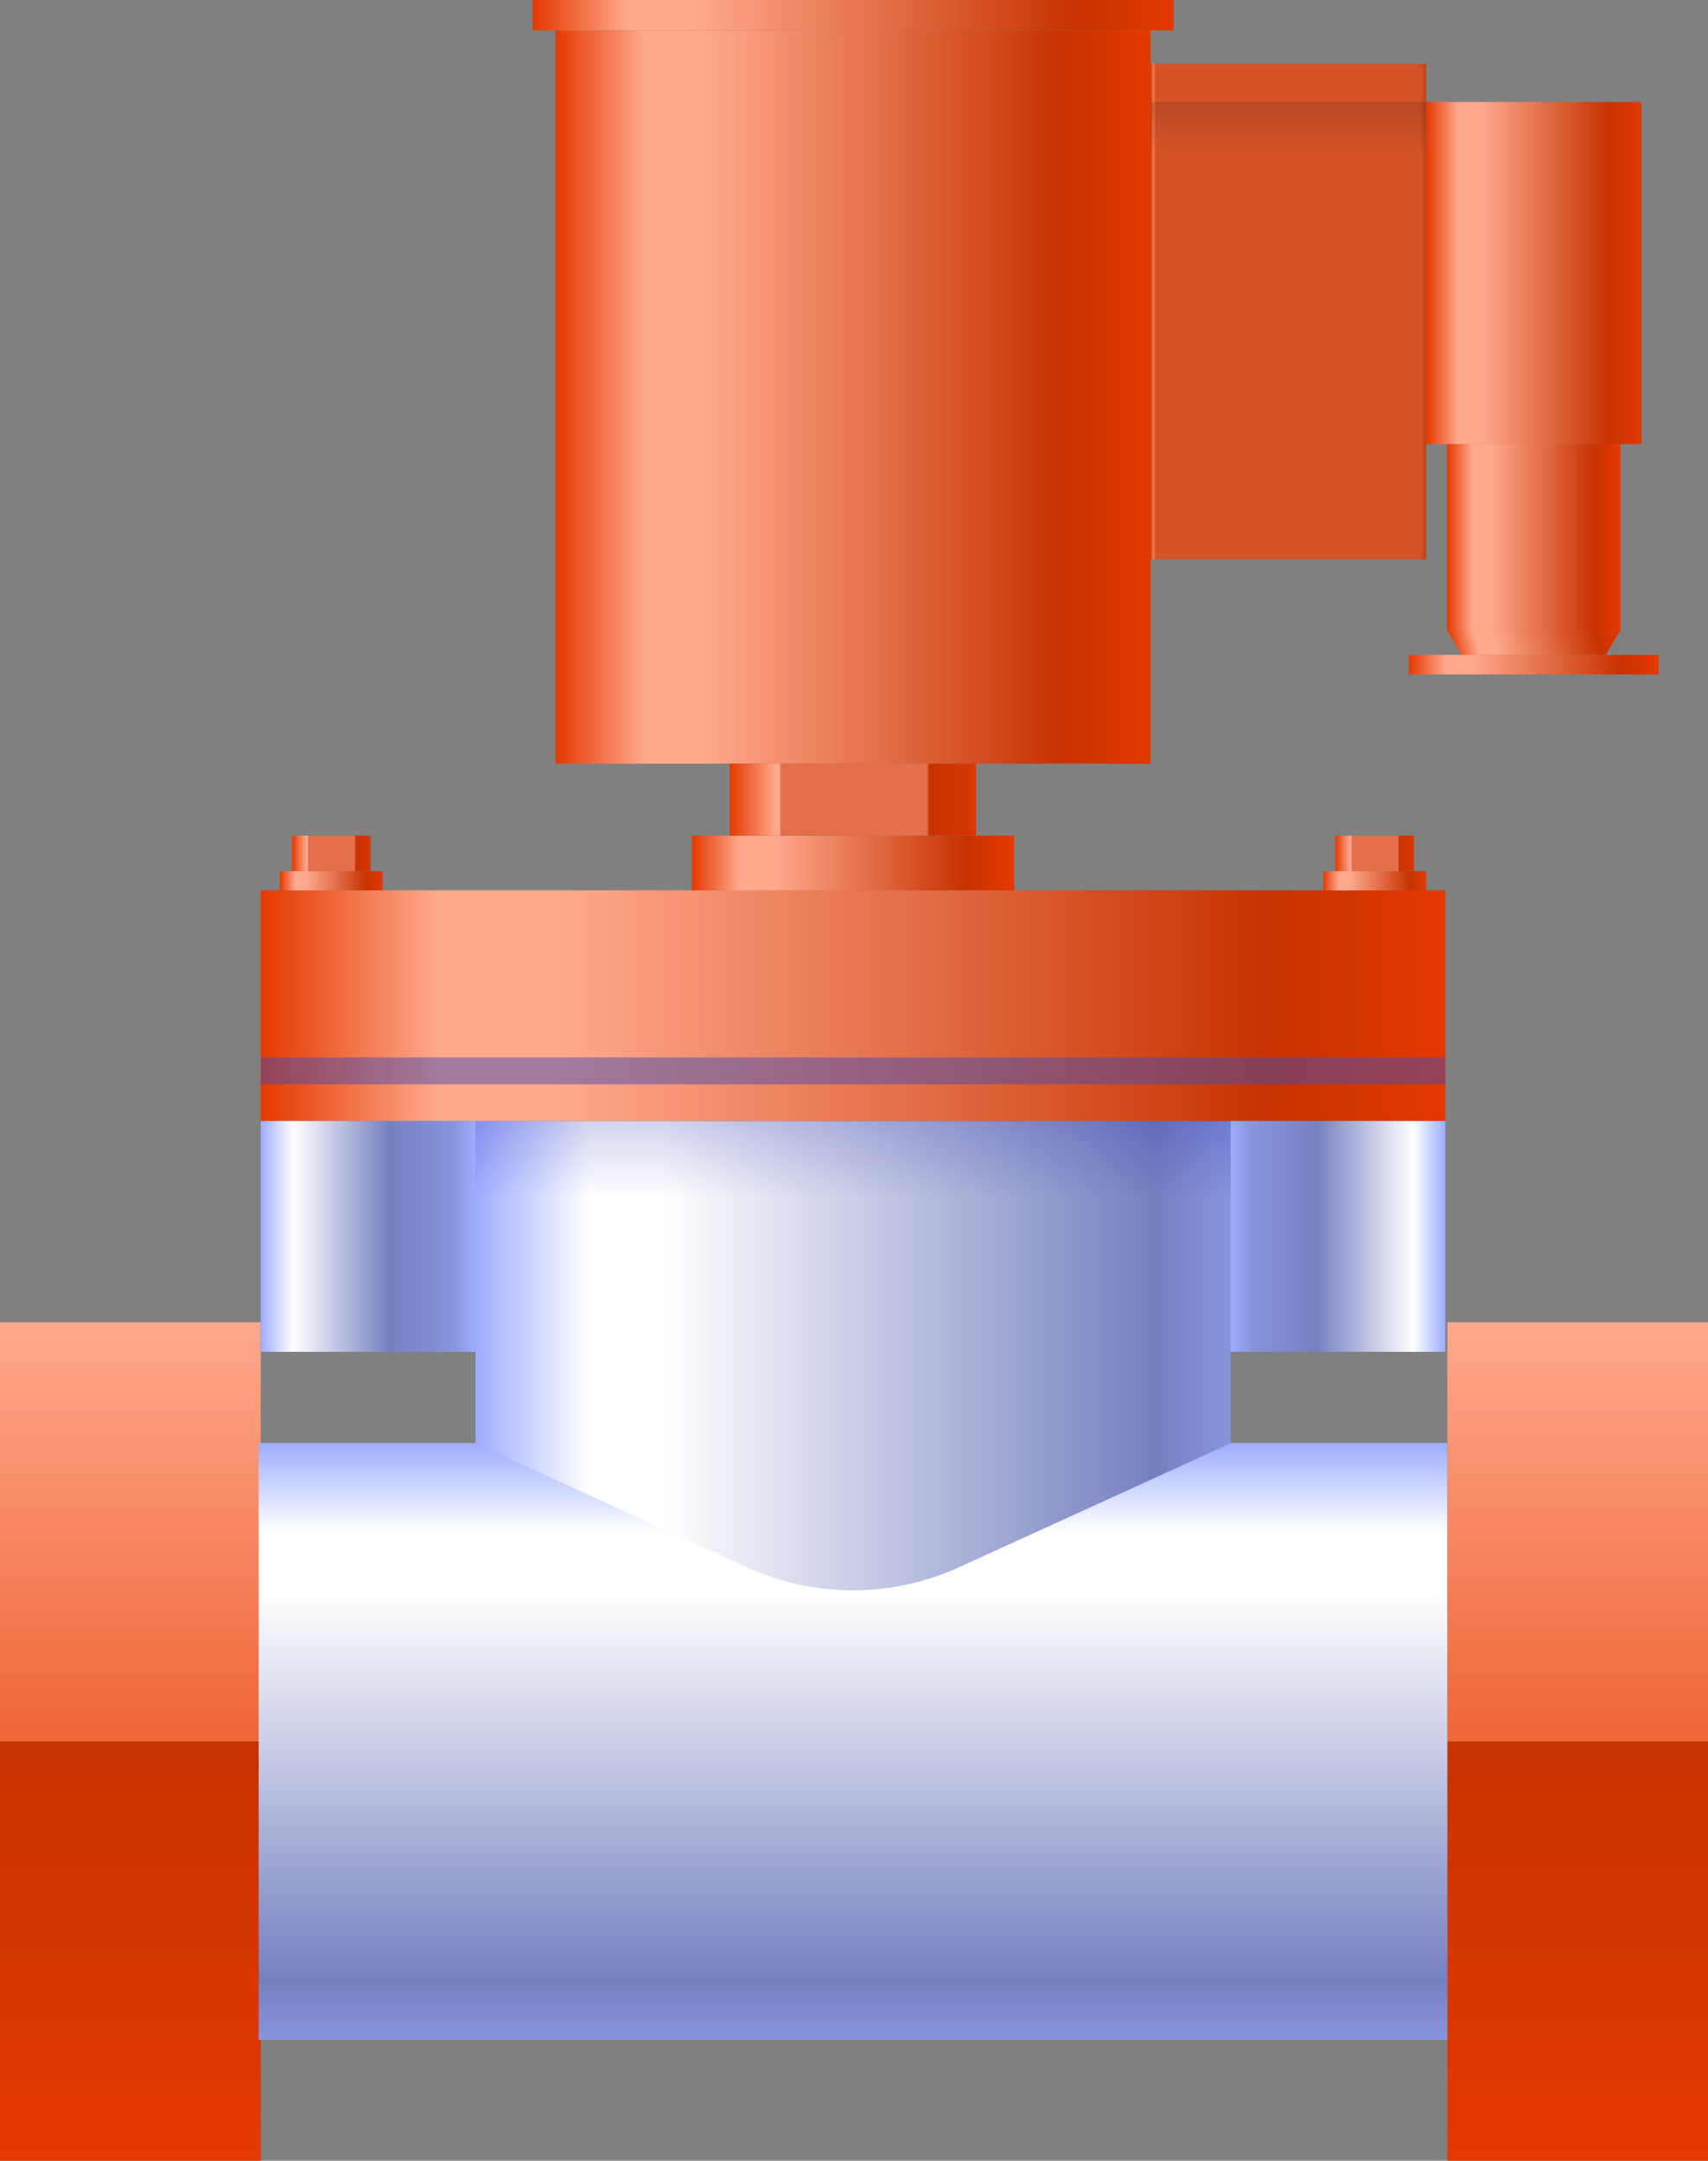<svg xmlns="http://www.w3.org/2000/svg" xmlns:xlink="http://www.w3.org/1999/xlink" viewBox="0 0 202.43 256"><rect x="0" y="0" width="202.43" height="256" fill="#808080" stroke="none"/><defs><style>.cls-1{isolation:isolate;}.cls-2{fill:url(#未命名的渐变_1257);}.cls-3{fill:url(#未命名的渐变_1265);}.cls-4{fill:url(#未命名的渐变_1257-2);}.cls-5{fill:url(#未命名的渐变_1265-2);}.cls-6{fill:url(#未命名的渐变_70);}.cls-7{fill:url(#未命名的渐变_104);}.cls-8{fill:url(#未命名的渐变_1268);}.cls-9{fill:url(#未命名的渐变_1268-2);}.cls-10{fill:url(#未命名的渐变_1268-3);}.cls-11{fill:url(#未命名的渐变_69);}.cls-12{fill:url(#未命名的渐变_69-2);}.cls-13{opacity:0.5;}.cls-13,.cls-26,.cls-28{mix-blend-mode:multiply;}.cls-14{fill:#464bad;}.cls-15{fill:url(#未命名的渐变_1268-4);}.cls-16{fill:url(#未命名的渐变_1289);}.cls-17{fill:url(#未命名的渐变_1268-5);}.cls-18{fill:url(#未命名的渐变_1289-2);}.cls-19{fill:url(#未命名的渐变_1268-6);}.cls-20{fill:url(#未命名的渐变_1289-3);}.cls-21{fill:url(#未命名的渐变_16);}.cls-22{fill:url(#未命名的渐变_1268-7);}.cls-23{fill:url(#未命名的渐变_1268-8);}.cls-24{fill:url(#未命名的渐变_1268-9);}.cls-25{fill:url(#未命名的渐变_1268-10);}.cls-26,.cls-28{opacity:0.3;}.cls-26{fill:url(#未命名的渐变_18);}.cls-27{fill:url(#未命名的渐变_16-2);}.cls-28{fill:url(#未命名的渐变_464);}.cls-29{opacity:0.2;}.cls-30{fill:#fff;}</style><linearGradient id="未命名的渐变_1257" x1="15.45" y1="206.33" x2="15.45" y2="156.66" gradientUnits="userSpaceOnUse"><stop offset="0" stop-color="#ef6537"/><stop offset="1" stop-color="#ffa98d"/></linearGradient><linearGradient id="未命名的渐变_1265" x1="15.45" y1="256" x2="15.45" y2="206.33" gradientUnits="userSpaceOnUse"><stop offset="0" stop-color="#e43900"/><stop offset="1" stop-color="#c73200"/></linearGradient><linearGradient id="未命名的渐变_1257-2" x1="186.98" y1="206.33" x2="186.98" y2="156.66" xlink:href="#未命名的渐变_1257"/><linearGradient id="未命名的渐变_1265-2" x1="186.98" x2="186.98" y2="206.33" xlink:href="#未命名的渐变_1265"/><linearGradient id="未命名的渐变_70" x1="101.1" y1="241.71" x2="101.1" y2="170.96" gradientUnits="userSpaceOnUse"><stop offset="0" stop-color="#8795dc"/><stop offset="0.1" stop-color="#7580c0"/><stop offset="0.75" stop-color="#fff"/><stop offset="0.85" stop-color="#fff"/><stop offset="1" stop-color="#9dadff"/></linearGradient><linearGradient id="未命名的渐变_104" x1="56.35" y1="160.6" x2="145.85" y2="160.6" gradientUnits="userSpaceOnUse"><stop offset="0" stop-color="#9dadff"/><stop offset="0.15" stop-color="#fff"/><stop offset="0.25" stop-color="#fff"/><stop offset="0.9" stop-color="#7580c0"/><stop offset="1" stop-color="#8795dc"/></linearGradient><linearGradient id="未命名的渐变_1268" x1="30.9" y1="119.15" x2="171.3" y2="119.15" gradientUnits="userSpaceOnUse"><stop offset="0" stop-color="#e43900"/><stop offset="0.15" stop-color="#ffa98d"/><stop offset="0.25" stop-color="#ffa98d"/><stop offset="0.85" stop-color="#c73200"/><stop offset="1" stop-color="#e43900"/></linearGradient><linearGradient id="未命名的渐变_1268-2" x1="65.84" y1="47.04" x2="136.36" y2="47.04" xlink:href="#未命名的渐变_1268"/><linearGradient id="未命名的渐变_1268-3" x1="63.12" y1="1344.62" x2="139.08" y2="1344.62" gradientTransform="matrix(1, 0, 0, -1.12, 0, 1509.33)" xlink:href="#未命名的渐变_1268"/><linearGradient id="未命名的渐变_69" x1="30.9" y1="146.49" x2="56.35" y2="146.49" gradientUnits="userSpaceOnUse"><stop offset="0" stop-color="#9dadff"/><stop offset="0.15" stop-color="#fff"/><stop offset="0.6" stop-color="#7580c0"/><stop offset="0.9" stop-color="#8795dc"/><stop offset="1" stop-color="#9dadff"/></linearGradient><linearGradient id="未命名的渐变_69-2" x1="125.57" y1="146.49" x2="151.01" y2="146.49" gradientTransform="matrix(1, 0, 0, -1, 20.29, 292.98)" xlink:href="#未命名的渐变_69"/><linearGradient id="未命名的渐变_1268-4" x1="33.17" y1="104.35" x2="45.35" y2="104.35" xlink:href="#未命名的渐变_1268"/><linearGradient id="未命名的渐变_1289" x1="-889.61" y1="299.08" x2="-889.61" y2="289.77" gradientTransform="translate(928.87 -193.32)" gradientUnits="userSpaceOnUse"><stop offset="0" stop-color="#e43900"/><stop offset="0.19" stop-color="#ffa98d"/><stop offset="0.2" stop-color="#ffa98d"/><stop offset="0.21" stop-color="#e46f48"/><stop offset="0.8" stop-color="#e46f48"/><stop offset="0.81" stop-color="#c73200"/><stop offset="0.98" stop-color="#d73600"/><stop offset="1" stop-color="#e43900"/></linearGradient><linearGradient id="未命名的渐变_1268-5" x1="156.85" y1="104.35" x2="169.03" y2="104.35" xlink:href="#未命名的渐变_1268"/><linearGradient id="未命名的渐变_1289-2" x1="-889.61" y1="175.4" x2="-889.61" y2="166.09" gradientTransform="translate(1052.55 -69.64)" xlink:href="#未命名的渐变_1289"/><linearGradient id="未命名的渐变_1268-6" x1="82" y1="102.24" x2="120.2" y2="102.24" xlink:href="#未命名的渐变_1268"/><linearGradient id="未命名的渐变_1289-3" x1="-895.97" y1="247.19" x2="-895.97" y2="217.98" gradientTransform="translate(997.07 -137.84)" xlink:href="#未命名的渐变_1289"/><linearGradient id="未命名的渐变_16" x1="136.36" y1="39.18" x2="169.03" y2="39.18" gradientTransform="translate(113.52 191.87) rotate(-90)" gradientUnits="userSpaceOnUse"><stop offset="0" stop-color="#bb4017"/><stop offset="0.01" stop-color="#ff7547"/><stop offset="0.02" stop-color="#d55227"/><stop offset="0.98" stop-color="#d55227"/><stop offset="1" stop-color="#bb4017"/></linearGradient><linearGradient id="未命名的渐变_1268-7" x1="169.03" y1="32.35" x2="194.54" y2="32.35" gradientTransform="translate(149.43 214.14) rotate(-90)" xlink:href="#未命名的渐变_1268"/><linearGradient id="未命名的渐变_1268-8" x1="171.51" y1="63.64" x2="192.06" y2="63.64" gradientTransform="translate(118.15 245.42) rotate(-90)" xlink:href="#未命名的渐变_1268"/><linearGradient id="未命名的渐变_1268-9" x1="172.5" y1="78.38" x2="191.68" y2="73.24" xlink:href="#未命名的渐变_1268"/><linearGradient id="未命名的渐变_1268-10" x1="166.98" y1="78.75" x2="196.59" y2="78.75" gradientTransform="translate(103.03 260.54) rotate(-90)" xlink:href="#未命名的渐变_1268"/><linearGradient id="未命名的渐变_18" x1="152.69" y1="18.04" x2="152.69" y2="12.08" gradientTransform="translate(137.63 167.76) rotate(-90)" gradientUnits="userSpaceOnUse"><stop offset="0" stop-color="#33160d" stop-opacity="0"/><stop offset="1" stop-color="#33160d" stop-opacity="0.6"/></linearGradient><linearGradient id="未命名的渐变_16-2" x1="136.36" y1="9.81" x2="169.03" y2="9.81" gradientTransform="translate(142.88 162.51) rotate(-90)" xlink:href="#未命名的渐变_16"/><linearGradient id="未命名的渐变_464" x1="101.1" y1="141.86" x2="101.1" y2="132.82" gradientUnits="userSpaceOnUse"><stop offset="0" stop-color="#060ea4" stop-opacity="0"/><stop offset="1" stop-color="#060ea4" stop-opacity="0.6"/></linearGradient></defs><title>电磁阀（红）</title><g class="cls-1"><g id="图层_2" data-name="图层 2"><g id="废气处理"><g id="电磁阀_红_" data-name="电磁阀（红）"><rect class="cls-2" y="156.66" width="30.9" height="49.67"/><rect class="cls-3" y="206.33" width="30.9" height="49.67"/><rect class="cls-4" x="171.54" y="156.66" width="30.9" height="49.67"/><rect class="cls-5" x="171.54" y="206.33" width="30.9" height="49.67"/><rect class="cls-6" x="30.66" y="170.96" width="140.87" height="70.75"/><path class="cls-7" d="M145.85,171l-32.19,14.69a30.26,30.26,0,0,1-25.12,0L56.35,171V132.82h89.5Z"/><rect class="cls-8" x="30.9" y="105.48" width="140.4" height="27.34"/><rect class="cls-9" x="65.84" y="3.6" width="70.53" height="86.88"/><rect class="cls-10" x="63.12" width="75.97" height="3.6"/><rect class="cls-11" x="30.9" y="132.82" width="25.45" height="27.34"/><rect class="cls-12" x="145.85" y="132.82" width="25.45" height="27.34" transform="translate(317.15 292.98) rotate(-180)"/><g class="cls-13"><rect class="cls-14" x="30.9" y="125.29" width="140.4" height="3.18"/></g><rect class="cls-15" x="33.17" y="103.21" width="12.18" height="2.28"/><rect class="cls-16" x="37.16" y="96.45" width="4.2" height="9.32" transform="translate(140.37 61.85) rotate(90)"/><rect class="cls-17" x="156.85" y="103.21" width="12.18" height="2.28"/><rect class="cls-18" x="160.84" y="96.45" width="4.2" height="9.32" transform="translate(264.04 -61.83) rotate(90)"/><rect class="cls-19" x="82" y="99.01" width="38.2" height="6.48"/><rect class="cls-20" x="96.84" y="80.14" width="8.52" height="29.21" transform="translate(195.84 -6.36) rotate(90)"/><rect class="cls-21" x="125.6" y="22.84" width="54.19" height="32.67" transform="translate(191.87 -113.52) rotate(90)"/><rect class="cls-22" x="161.51" y="19.6" width="40.54" height="25.51" transform="translate(214.14 -149.43) rotate(90)"/><rect class="cls-23" x="170.77" y="53.36" width="22.03" height="20.56" transform="translate(245.42 -118.15) rotate(90)"/><polygon class="cls-24" points="173.24 77.59 171.5 74.65 192.06 74.65 190.32 77.59 173.24 77.59"/><rect class="cls-25" x="180.62" y="63.95" width="2.32" height="29.61" transform="translate(260.54 -103.03) rotate(90)"/><rect class="cls-26" x="149.72" y="-1.27" width="5.96" height="32.67" transform="translate(167.76 -137.63) rotate(90)"/><rect class="cls-27" x="150.43" y="-6.52" width="4.54" height="32.67" transform="translate(162.51 -142.88) rotate(90)"/><rect class="cls-28" x="56.35" y="132.82" width="89.51" height="9.04"/></g></g></g></g></svg>